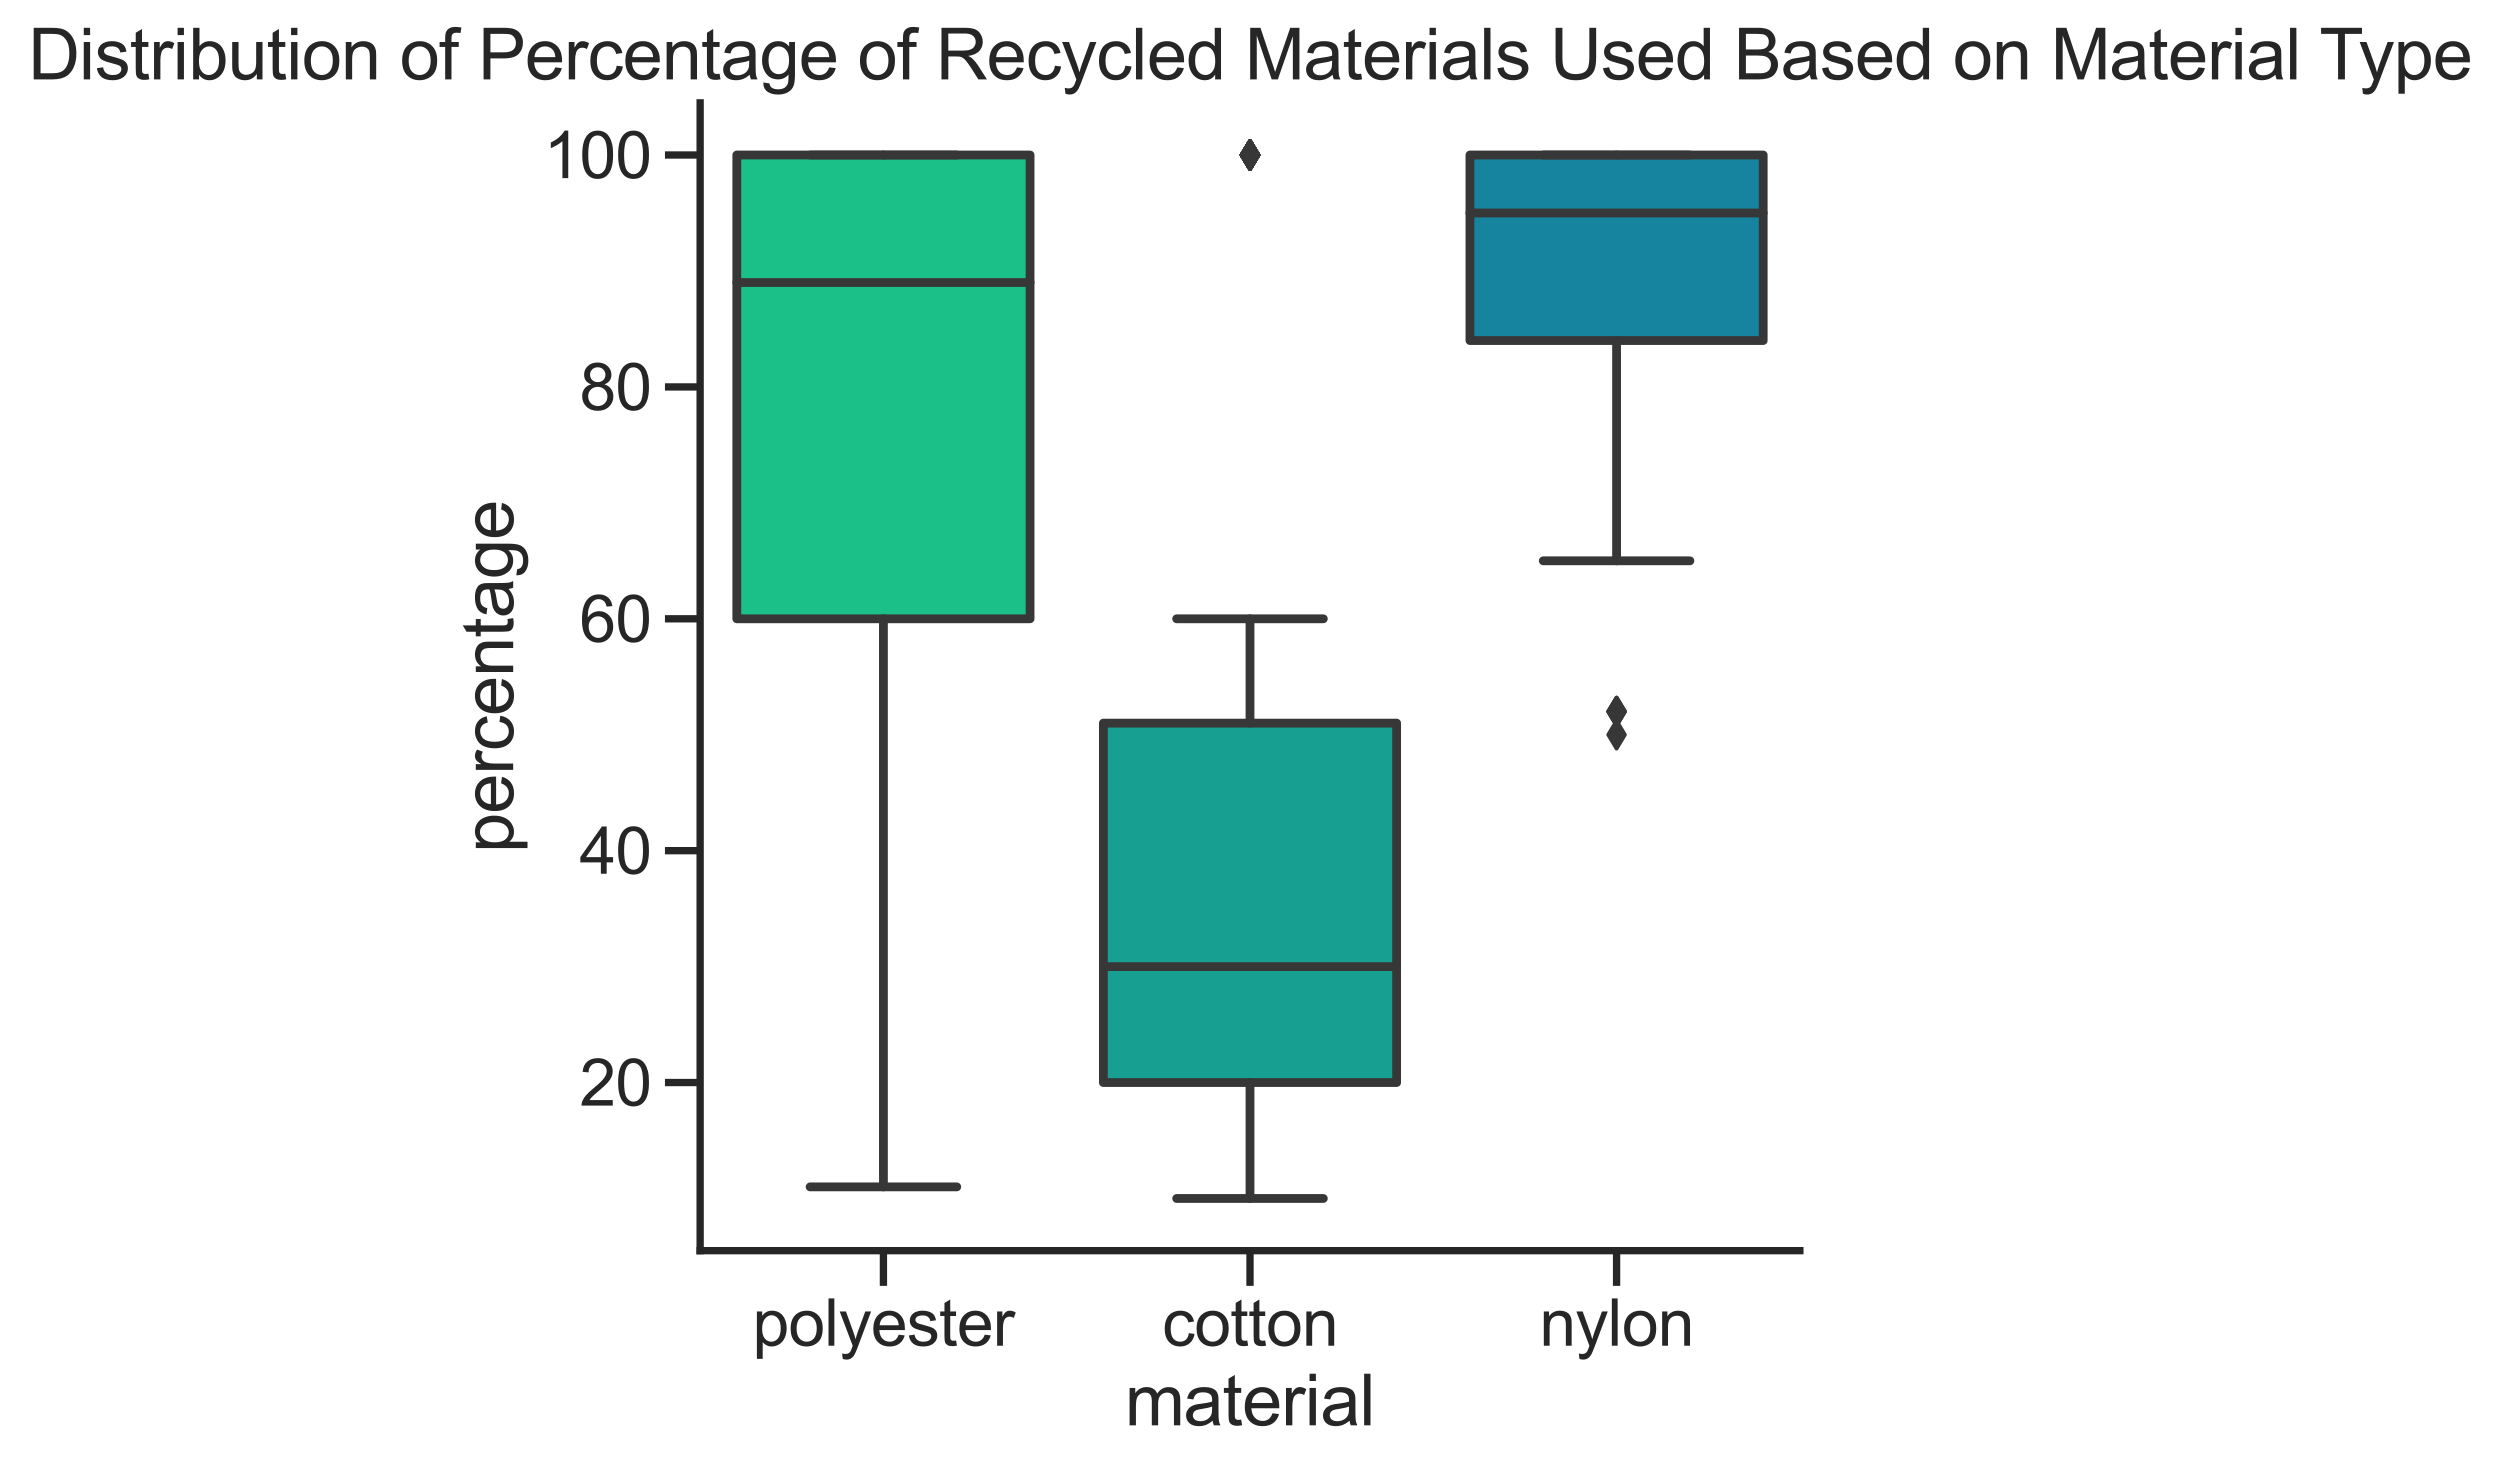<?xml version="1.0" encoding="utf-8" standalone="no"?>
<!DOCTYPE svg PUBLIC "-//W3C//DTD SVG 1.1//EN"
  "http://www.w3.org/Graphics/SVG/1.1/DTD/svg11.dtd">
<svg height="375.29pt" version="1.1" viewBox="0 0 639.357 375.29" width="639.357pt" xmlns="http://www.w3.org/2000/svg" xmlns:xlink="http://www.w3.org/1999/xlink">
 <defs>
  <style type="text/css">*{stroke-linecap:butt;stroke-linejoin:round;}</style>
 </defs>
 <g id="figure_1">
  <g id="patch_1">
   <path d="M 0 375.29 
L 639.357 375.29 
L 639.357 0 
L 0 0 
z
" style="fill:#ffffff;"/>
  </g>
  <g id="axes_1">
   <g id="patch_2">
    <path d="M 179.056 319.845 
L 460.301 319.845 
L 460.301 26.303 
L 179.056 26.303 
z
" style="fill:#ffffff;"/>
   </g>
   <g id="matplotlib.axis_1">
    <g id="xtick_1">
     <g id="line2d_1">
      <defs>
       <path d="M 0 0 
L 0 9 
" id="mc8c98bb8de" style="stroke:#262626;stroke-width:1.875;"/>
      </defs>
      <g>
       <use style="fill:#262626;stroke:#262626;stroke-width:1.875;" x="225.93" xlink:href="#mc8c98bb8de" y="319.845"/>
      </g>
     </g>
     <g id="text_1">
      <!-- polyester -->
      <g style="fill:#262626;" transform="translate(192.457 344.156)scale(0.165 -0.165)">
       <defs>
        <path d="M 422 -1272 
L 422 3319 
L 934 3319 
L 934 2888 
Q 1116 3141 1344 3267 
Q 1572 3394 1897 3394 
Q 2322 3394 2647 3175 
Q 2972 2956 3137 2557 
Q 3303 2159 3303 1684 
Q 3303 1175 3120 767 
Q 2938 359 2589 142 
Q 2241 -75 1856 -75 
Q 1575 -75 1351 44 
Q 1128 163 984 344 
L 984 -1272 
L 422 -1272 
z
M 931 1641 
Q 931 1000 1190 694 
Q 1450 388 1819 388 
Q 2194 388 2461 705 
Q 2728 1022 2728 1688 
Q 2728 2322 2467 2637 
Q 2206 2953 1844 2953 
Q 1484 2953 1207 2617 
Q 931 2281 931 1641 
z
" id="ArialMT-70" transform="scale(0.016)"/>
        <path d="M 213 1659 
Q 213 2581 725 3025 
Q 1153 3394 1769 3394 
Q 2453 3394 2887 2945 
Q 3322 2497 3322 1706 
Q 3322 1066 3130 698 
Q 2938 331 2570 128 
Q 2203 -75 1769 -75 
Q 1072 -75 642 372 
Q 213 819 213 1659 
z
M 791 1659 
Q 791 1022 1069 705 
Q 1347 388 1769 388 
Q 2188 388 2466 706 
Q 2744 1025 2744 1678 
Q 2744 2294 2464 2611 
Q 2184 2928 1769 2928 
Q 1347 2928 1069 2612 
Q 791 2297 791 1659 
z
" id="ArialMT-6f" transform="scale(0.016)"/>
        <path d="M 409 0 
L 409 4581 
L 972 4581 
L 972 0 
L 409 0 
z
" id="ArialMT-6c" transform="scale(0.016)"/>
        <path d="M 397 -1278 
L 334 -750 
Q 519 -800 656 -800 
Q 844 -800 956 -737 
Q 1069 -675 1141 -563 
Q 1194 -478 1313 -144 
Q 1328 -97 1363 -6 
L 103 3319 
L 709 3319 
L 1400 1397 
Q 1534 1031 1641 628 
Q 1738 1016 1872 1384 
L 2581 3319 
L 3144 3319 
L 1881 -56 
Q 1678 -603 1566 -809 
Q 1416 -1088 1222 -1217 
Q 1028 -1347 759 -1347 
Q 597 -1347 397 -1278 
z
" id="ArialMT-79" transform="scale(0.016)"/>
        <path d="M 2694 1069 
L 3275 997 
Q 3138 488 2766 206 
Q 2394 -75 1816 -75 
Q 1088 -75 661 373 
Q 234 822 234 1631 
Q 234 2469 665 2931 
Q 1097 3394 1784 3394 
Q 2450 3394 2872 2941 
Q 3294 2488 3294 1666 
Q 3294 1616 3291 1516 
L 816 1516 
Q 847 969 1125 678 
Q 1403 388 1819 388 
Q 2128 388 2347 550 
Q 2566 713 2694 1069 
z
M 847 1978 
L 2700 1978 
Q 2663 2397 2488 2606 
Q 2219 2931 1791 2931 
Q 1403 2931 1139 2672 
Q 875 2413 847 1978 
z
" id="ArialMT-65" transform="scale(0.016)"/>
        <path d="M 197 991 
L 753 1078 
Q 800 744 1014 566 
Q 1228 388 1613 388 
Q 2000 388 2187 545 
Q 2375 703 2375 916 
Q 2375 1106 2209 1216 
Q 2094 1291 1634 1406 
Q 1016 1563 777 1677 
Q 538 1791 414 1992 
Q 291 2194 291 2438 
Q 291 2659 392 2848 
Q 494 3038 669 3163 
Q 800 3259 1026 3326 
Q 1253 3394 1513 3394 
Q 1903 3394 2198 3281 
Q 2494 3169 2634 2976 
Q 2775 2784 2828 2463 
L 2278 2388 
Q 2241 2644 2061 2787 
Q 1881 2931 1553 2931 
Q 1166 2931 1000 2803 
Q 834 2675 834 2503 
Q 834 2394 903 2306 
Q 972 2216 1119 2156 
Q 1203 2125 1616 2013 
Q 2213 1853 2448 1751 
Q 2684 1650 2818 1456 
Q 2953 1263 2953 975 
Q 2953 694 2789 445 
Q 2625 197 2315 61 
Q 2006 -75 1616 -75 
Q 969 -75 630 194 
Q 291 463 197 991 
z
" id="ArialMT-73" transform="scale(0.016)"/>
        <path d="M 1650 503 
L 1731 6 
Q 1494 -44 1306 -44 
Q 1000 -44 831 53 
Q 663 150 594 308 
Q 525 466 525 972 
L 525 2881 
L 113 2881 
L 113 3319 
L 525 3319 
L 525 4141 
L 1084 4478 
L 1084 3319 
L 1650 3319 
L 1650 2881 
L 1084 2881 
L 1084 941 
Q 1084 700 1114 631 
Q 1144 563 1211 522 
Q 1278 481 1403 481 
Q 1497 481 1650 503 
z
" id="ArialMT-74" transform="scale(0.016)"/>
        <path d="M 416 0 
L 416 3319 
L 922 3319 
L 922 2816 
Q 1116 3169 1280 3281 
Q 1444 3394 1641 3394 
Q 1925 3394 2219 3213 
L 2025 2691 
Q 1819 2813 1613 2813 
Q 1428 2813 1281 2702 
Q 1134 2591 1072 2394 
Q 978 2094 978 1738 
L 978 0 
L 416 0 
z
" id="ArialMT-72" transform="scale(0.016)"/>
       </defs>
       <use xlink:href="#ArialMT-70"/>
       <use x="55.615" xlink:href="#ArialMT-6f"/>
       <use x="111.23" xlink:href="#ArialMT-6c"/>
       <use x="133.447" xlink:href="#ArialMT-79"/>
       <use x="183.447" xlink:href="#ArialMT-65"/>
       <use x="239.062" xlink:href="#ArialMT-73"/>
       <use x="289.062" xlink:href="#ArialMT-74"/>
       <use x="316.846" xlink:href="#ArialMT-65"/>
       <use x="372.461" xlink:href="#ArialMT-72"/>
      </g>
     </g>
    </g>
    <g id="xtick_2">
     <g id="line2d_2">
      <g>
       <use style="fill:#262626;stroke:#262626;stroke-width:1.875;" x="319.679" xlink:href="#mc8c98bb8de" y="319.845"/>
      </g>
     </g>
     <g id="text_2">
      <!-- cotton -->
      <g style="fill:#262626;" transform="translate(297.206 344.156)scale(0.165 -0.165)">
       <defs>
        <path d="M 2588 1216 
L 3141 1144 
Q 3050 572 2676 248 
Q 2303 -75 1759 -75 
Q 1078 -75 664 370 
Q 250 816 250 1647 
Q 250 2184 428 2587 
Q 606 2991 970 3192 
Q 1334 3394 1763 3394 
Q 2303 3394 2647 3120 
Q 2991 2847 3088 2344 
L 2541 2259 
Q 2463 2594 2264 2762 
Q 2066 2931 1784 2931 
Q 1359 2931 1093 2626 
Q 828 2322 828 1663 
Q 828 994 1084 691 
Q 1341 388 1753 388 
Q 2084 388 2306 591 
Q 2528 794 2588 1216 
z
" id="ArialMT-63" transform="scale(0.016)"/>
        <path d="M 422 0 
L 422 3319 
L 928 3319 
L 928 2847 
Q 1294 3394 1984 3394 
Q 2284 3394 2536 3286 
Q 2788 3178 2913 3003 
Q 3038 2828 3088 2588 
Q 3119 2431 3119 2041 
L 3119 0 
L 2556 0 
L 2556 2019 
Q 2556 2363 2490 2533 
Q 2425 2703 2258 2804 
Q 2091 2906 1866 2906 
Q 1506 2906 1245 2678 
Q 984 2450 984 1813 
L 984 0 
L 422 0 
z
" id="ArialMT-6e" transform="scale(0.016)"/>
       </defs>
       <use xlink:href="#ArialMT-63"/>
       <use x="50" xlink:href="#ArialMT-6f"/>
       <use x="105.615" xlink:href="#ArialMT-74"/>
       <use x="133.398" xlink:href="#ArialMT-74"/>
       <use x="161.182" xlink:href="#ArialMT-6f"/>
       <use x="216.797" xlink:href="#ArialMT-6e"/>
      </g>
     </g>
    </g>
    <g id="xtick_3">
     <g id="line2d_3">
      <g>
       <use style="fill:#262626;stroke:#262626;stroke-width:1.875;" x="413.427" xlink:href="#mc8c98bb8de" y="319.845"/>
      </g>
     </g>
     <g id="text_3">
      <!-- nylon -->
      <g style="fill:#262626;" transform="translate(393.706 344.156)scale(0.165 -0.165)">
       <use xlink:href="#ArialMT-6e"/>
       <use x="55.615" xlink:href="#ArialMT-79"/>
       <use x="105.615" xlink:href="#ArialMT-6c"/>
       <use x="127.832" xlink:href="#ArialMT-6f"/>
       <use x="183.447" xlink:href="#ArialMT-6e"/>
      </g>
     </g>
    </g>
    <g id="text_4">
     <!-- material -->
     <g style="fill:#262626;" transform="translate(287.671 364.512)scale(0.18 -0.18)">
      <defs>
       <path d="M 422 0 
L 422 3319 
L 925 3319 
L 925 2853 
Q 1081 3097 1340 3245 
Q 1600 3394 1931 3394 
Q 2300 3394 2536 3241 
Q 2772 3088 2869 2813 
Q 3263 3394 3894 3394 
Q 4388 3394 4653 3120 
Q 4919 2847 4919 2278 
L 4919 0 
L 4359 0 
L 4359 2091 
Q 4359 2428 4304 2576 
Q 4250 2725 4106 2815 
Q 3963 2906 3769 2906 
Q 3419 2906 3187 2673 
Q 2956 2441 2956 1928 
L 2956 0 
L 2394 0 
L 2394 2156 
Q 2394 2531 2256 2718 
Q 2119 2906 1806 2906 
Q 1569 2906 1367 2781 
Q 1166 2656 1075 2415 
Q 984 2175 984 1722 
L 984 0 
L 422 0 
z
" id="ArialMT-6d" transform="scale(0.016)"/>
       <path d="M 2588 409 
Q 2275 144 1986 34 
Q 1697 -75 1366 -75 
Q 819 -75 525 192 
Q 231 459 231 875 
Q 231 1119 342 1320 
Q 453 1522 633 1644 
Q 813 1766 1038 1828 
Q 1203 1872 1538 1913 
Q 2219 1994 2541 2106 
Q 2544 2222 2544 2253 
Q 2544 2597 2384 2738 
Q 2169 2928 1744 2928 
Q 1347 2928 1158 2789 
Q 969 2650 878 2297 
L 328 2372 
Q 403 2725 575 2942 
Q 747 3159 1072 3276 
Q 1397 3394 1825 3394 
Q 2250 3394 2515 3294 
Q 2781 3194 2906 3042 
Q 3031 2891 3081 2659 
Q 3109 2516 3109 2141 
L 3109 1391 
Q 3109 606 3145 398 
Q 3181 191 3288 0 
L 2700 0 
Q 2613 175 2588 409 
z
M 2541 1666 
Q 2234 1541 1622 1453 
Q 1275 1403 1131 1340 
Q 988 1278 909 1158 
Q 831 1038 831 891 
Q 831 666 1001 516 
Q 1172 366 1500 366 
Q 1825 366 2078 508 
Q 2331 650 2450 897 
Q 2541 1088 2541 1459 
L 2541 1666 
z
" id="ArialMT-61" transform="scale(0.016)"/>
       <path d="M 425 3934 
L 425 4581 
L 988 4581 
L 988 3934 
L 425 3934 
z
M 425 0 
L 425 3319 
L 988 3319 
L 988 0 
L 425 0 
z
" id="ArialMT-69" transform="scale(0.016)"/>
      </defs>
      <use xlink:href="#ArialMT-6d"/>
      <use x="83.301" xlink:href="#ArialMT-61"/>
      <use x="138.916" xlink:href="#ArialMT-74"/>
      <use x="166.699" xlink:href="#ArialMT-65"/>
      <use x="222.314" xlink:href="#ArialMT-72"/>
      <use x="255.615" xlink:href="#ArialMT-69"/>
      <use x="277.832" xlink:href="#ArialMT-61"/>
      <use x="333.447" xlink:href="#ArialMT-6c"/>
     </g>
    </g>
   </g>
   <g id="matplotlib.axis_2">
    <g id="ytick_1">
     <g id="line2d_4">
      <defs>
       <path d="M 0 0 
L -9 0 
" id="m0628bc3785" style="stroke:#262626;stroke-width:1.875;"/>
      </defs>
      <g>
       <use style="fill:#262626;stroke:#262626;stroke-width:1.875;" x="179.056" xlink:href="#m0628bc3785" y="276.852"/>
      </g>
     </g>
     <g id="text_5">
      <!-- 20 -->
      <g style="fill:#262626;" transform="translate(148.205 282.757)scale(0.165 -0.165)">
       <defs>
        <path d="M 3222 541 
L 3222 0 
L 194 0 
Q 188 203 259 391 
Q 375 700 629 1000 
Q 884 1300 1366 1694 
Q 2113 2306 2375 2664 
Q 2638 3022 2638 3341 
Q 2638 3675 2398 3904 
Q 2159 4134 1775 4134 
Q 1369 4134 1125 3890 
Q 881 3647 878 3216 
L 300 3275 
Q 359 3922 746 4261 
Q 1134 4600 1788 4600 
Q 2447 4600 2831 4234 
Q 3216 3869 3216 3328 
Q 3216 3053 3103 2787 
Q 2991 2522 2730 2228 
Q 2469 1934 1863 1422 
Q 1356 997 1212 845 
Q 1069 694 975 541 
L 3222 541 
z
" id="ArialMT-32" transform="scale(0.016)"/>
        <path d="M 266 2259 
Q 266 3072 433 3567 
Q 600 4063 929 4331 
Q 1259 4600 1759 4600 
Q 2128 4600 2406 4451 
Q 2684 4303 2865 4023 
Q 3047 3744 3150 3342 
Q 3253 2941 3253 2259 
Q 3253 1453 3087 958 
Q 2922 463 2592 192 
Q 2263 -78 1759 -78 
Q 1097 -78 719 397 
Q 266 969 266 2259 
z
M 844 2259 
Q 844 1131 1108 757 
Q 1372 384 1759 384 
Q 2147 384 2411 759 
Q 2675 1134 2675 2259 
Q 2675 3391 2411 3762 
Q 2147 4134 1753 4134 
Q 1366 4134 1134 3806 
Q 844 3388 844 2259 
z
" id="ArialMT-30" transform="scale(0.016)"/>
       </defs>
       <use xlink:href="#ArialMT-32"/>
       <use x="55.615" xlink:href="#ArialMT-30"/>
      </g>
     </g>
    </g>
    <g id="ytick_2">
     <g id="line2d_5">
      <g>
       <use style="fill:#262626;stroke:#262626;stroke-width:1.875;" x="179.056" xlink:href="#m0628bc3785" y="217.55"/>
      </g>
     </g>
     <g id="text_6">
      <!-- 40 -->
      <g style="fill:#262626;" transform="translate(148.205 223.456)scale(0.165 -0.165)">
       <defs>
        <path d="M 2069 0 
L 2069 1097 
L 81 1097 
L 81 1613 
L 2172 4581 
L 2631 4581 
L 2631 1613 
L 3250 1613 
L 3250 1097 
L 2631 1097 
L 2631 0 
L 2069 0 
z
M 2069 1613 
L 2069 3678 
L 634 1613 
L 2069 1613 
z
" id="ArialMT-34" transform="scale(0.016)"/>
       </defs>
       <use xlink:href="#ArialMT-34"/>
       <use x="55.615" xlink:href="#ArialMT-30"/>
      </g>
     </g>
    </g>
    <g id="ytick_3">
     <g id="line2d_6">
      <g>
       <use style="fill:#262626;stroke:#262626;stroke-width:1.875;" x="179.056" xlink:href="#m0628bc3785" y="158.249"/>
      </g>
     </g>
     <g id="text_7">
      <!-- 60 -->
      <g style="fill:#262626;" transform="translate(148.205 164.154)scale(0.165 -0.165)">
       <defs>
        <path d="M 3184 3459 
L 2625 3416 
Q 2550 3747 2413 3897 
Q 2184 4138 1850 4138 
Q 1581 4138 1378 3988 
Q 1113 3794 959 3422 
Q 806 3050 800 2363 
Q 1003 2672 1297 2822 
Q 1591 2972 1913 2972 
Q 2475 2972 2870 2558 
Q 3266 2144 3266 1488 
Q 3266 1056 3080 686 
Q 2894 316 2569 119 
Q 2244 -78 1831 -78 
Q 1128 -78 684 439 
Q 241 956 241 2144 
Q 241 3472 731 4075 
Q 1159 4600 1884 4600 
Q 2425 4600 2770 4297 
Q 3116 3994 3184 3459 
z
M 888 1484 
Q 888 1194 1011 928 
Q 1134 663 1356 523 
Q 1578 384 1822 384 
Q 2178 384 2434 671 
Q 2691 959 2691 1453 
Q 2691 1928 2437 2201 
Q 2184 2475 1800 2475 
Q 1419 2475 1153 2201 
Q 888 1928 888 1484 
z
" id="ArialMT-36" transform="scale(0.016)"/>
       </defs>
       <use xlink:href="#ArialMT-36"/>
       <use x="55.615" xlink:href="#ArialMT-30"/>
      </g>
     </g>
    </g>
    <g id="ytick_4">
     <g id="line2d_7">
      <g>
       <use style="fill:#262626;stroke:#262626;stroke-width:1.875;" x="179.056" xlink:href="#m0628bc3785" y="98.948"/>
      </g>
     </g>
     <g id="text_8">
      <!-- 80 -->
      <g style="fill:#262626;" transform="translate(148.205 104.853)scale(0.165 -0.165)">
       <defs>
        <path d="M 1131 2484 
Q 781 2613 612 2850 
Q 444 3088 444 3419 
Q 444 3919 803 4259 
Q 1163 4600 1759 4600 
Q 2359 4600 2725 4251 
Q 3091 3903 3091 3403 
Q 3091 3084 2923 2848 
Q 2756 2613 2416 2484 
Q 2838 2347 3058 2040 
Q 3278 1734 3278 1309 
Q 3278 722 2862 322 
Q 2447 -78 1769 -78 
Q 1091 -78 675 323 
Q 259 725 259 1325 
Q 259 1772 486 2073 
Q 713 2375 1131 2484 
z
M 1019 3438 
Q 1019 3113 1228 2906 
Q 1438 2700 1772 2700 
Q 2097 2700 2305 2904 
Q 2513 3109 2513 3406 
Q 2513 3716 2298 3927 
Q 2084 4138 1766 4138 
Q 1444 4138 1231 3931 
Q 1019 3725 1019 3438 
z
M 838 1322 
Q 838 1081 952 856 
Q 1066 631 1291 507 
Q 1516 384 1775 384 
Q 2178 384 2440 643 
Q 2703 903 2703 1303 
Q 2703 1709 2433 1975 
Q 2163 2241 1756 2241 
Q 1359 2241 1098 1978 
Q 838 1716 838 1322 
z
" id="ArialMT-38" transform="scale(0.016)"/>
       </defs>
       <use xlink:href="#ArialMT-38"/>
       <use x="55.615" xlink:href="#ArialMT-30"/>
      </g>
     </g>
    </g>
    <g id="ytick_5">
     <g id="line2d_8">
      <g>
       <use style="fill:#262626;stroke:#262626;stroke-width:1.875;" x="179.056" xlink:href="#m0628bc3785" y="39.646"/>
      </g>
     </g>
     <g id="text_9">
      <!-- 100 -->
      <g style="fill:#262626;" transform="translate(139.029 45.551)scale(0.165 -0.165)">
       <defs>
        <path d="M 2384 0 
L 1822 0 
L 1822 3584 
Q 1619 3391 1289 3197 
Q 959 3003 697 2906 
L 697 3450 
Q 1169 3672 1522 3987 
Q 1875 4303 2022 4600 
L 2384 4600 
L 2384 0 
z
" id="ArialMT-31" transform="scale(0.016)"/>
       </defs>
       <use xlink:href="#ArialMT-31"/>
       <use x="55.615" xlink:href="#ArialMT-30"/>
       <use x="111.23" xlink:href="#ArialMT-30"/>
      </g>
     </g>
    </g>
    <g id="text_10">
     <!-- percentage -->
     <g style="fill:#262626;" transform="translate(131.241 218.105)rotate(-90)scale(0.18 -0.18)">
      <defs>
       <path d="M 319 -275 
L 866 -356 
Q 900 -609 1056 -725 
Q 1266 -881 1628 -881 
Q 2019 -881 2231 -725 
Q 2444 -569 2519 -288 
Q 2563 -116 2559 434 
Q 2191 0 1641 0 
Q 956 0 581 494 
Q 206 988 206 1678 
Q 206 2153 378 2554 
Q 550 2956 876 3175 
Q 1203 3394 1644 3394 
Q 2231 3394 2613 2919 
L 2613 3319 
L 3131 3319 
L 3131 450 
Q 3131 -325 2973 -648 
Q 2816 -972 2473 -1159 
Q 2131 -1347 1631 -1347 
Q 1038 -1347 672 -1080 
Q 306 -813 319 -275 
z
M 784 1719 
Q 784 1066 1043 766 
Q 1303 466 1694 466 
Q 2081 466 2343 764 
Q 2606 1063 2606 1700 
Q 2606 2309 2336 2618 
Q 2066 2928 1684 2928 
Q 1309 2928 1046 2623 
Q 784 2319 784 1719 
z
" id="ArialMT-67" transform="scale(0.016)"/>
      </defs>
      <use xlink:href="#ArialMT-70"/>
      <use x="55.615" xlink:href="#ArialMT-65"/>
      <use x="111.23" xlink:href="#ArialMT-72"/>
      <use x="144.531" xlink:href="#ArialMT-63"/>
      <use x="194.531" xlink:href="#ArialMT-65"/>
      <use x="250.146" xlink:href="#ArialMT-6e"/>
      <use x="305.762" xlink:href="#ArialMT-74"/>
      <use x="333.545" xlink:href="#ArialMT-61"/>
      <use x="389.16" xlink:href="#ArialMT-67"/>
      <use x="444.775" xlink:href="#ArialMT-65"/>
     </g>
    </g>
   </g>
   <g id="patch_3">
    <path clip-path="url(#p97caee0d0e)" d="M 188.431 158.249 
L 263.43 158.249 
L 263.43 39.646 
L 188.431 39.646 
L 188.431 158.249 
z
" style="fill:#1bc088;stroke:#373737;stroke-linejoin:miter;stroke-width:2.25;"/>
   </g>
   <g id="patch_4">
    <path clip-path="url(#p97caee0d0e)" d="M 282.179 276.852 
L 357.178 276.852 
L 357.178 184.935 
L 282.179 184.935 
L 282.179 276.852 
z
" style="fill:#179f92;stroke:#373737;stroke-linejoin:miter;stroke-width:2.25;"/>
   </g>
   <g id="patch_5">
    <path clip-path="url(#p97caee0d0e)" d="M 375.928 87.087 
L 450.926 87.087 
L 450.926 39.646 
L 375.928 39.646 
L 375.928 87.087 
z
" style="fill:#17849f;stroke:#373737;stroke-linejoin:miter;stroke-width:2.25;"/>
   </g>
   <g id="line2d_9">
    <path clip-path="url(#p97caee0d0e)" d="M 225.93 158.249 
L 225.93 303.537 
" style="fill:none;stroke:#373737;stroke-linecap:round;stroke-width:2.25;"/>
   </g>
   <g id="line2d_10">
    <path clip-path="url(#p97caee0d0e)" d="M 225.93 39.646 
L 225.93 39.646 
" style="fill:none;stroke:#373737;stroke-linecap:round;stroke-width:2.25;"/>
   </g>
   <g id="line2d_11">
    <path clip-path="url(#p97caee0d0e)" d="M 207.181 303.537 
L 244.68 303.537 
" style="fill:none;stroke:#373737;stroke-linecap:round;stroke-width:2.25;"/>
   </g>
   <g id="line2d_12">
    <path clip-path="url(#p97caee0d0e)" d="M 207.181 39.646 
L 244.68 39.646 
" style="fill:none;stroke:#373737;stroke-linecap:round;stroke-width:2.25;"/>
   </g>
   <g id="line2d_13"/>
   <g id="line2d_14">
    <path clip-path="url(#p97caee0d0e)" d="M 319.679 276.852 
L 319.679 306.502 
" style="fill:none;stroke:#373737;stroke-linecap:round;stroke-width:2.25;"/>
   </g>
   <g id="line2d_15">
    <path clip-path="url(#p97caee0d0e)" d="M 319.679 184.935 
L 319.679 158.249 
" style="fill:none;stroke:#373737;stroke-linecap:round;stroke-width:2.25;"/>
   </g>
   <g id="line2d_16">
    <path clip-path="url(#p97caee0d0e)" d="M 300.929 306.502 
L 338.428 306.502 
" style="fill:none;stroke:#373737;stroke-linecap:round;stroke-width:2.25;"/>
   </g>
   <g id="line2d_17">
    <path clip-path="url(#p97caee0d0e)" d="M 300.929 158.249 
L 338.428 158.249 
" style="fill:none;stroke:#373737;stroke-linecap:round;stroke-width:2.25;"/>
   </g>
   <g id="line2d_18">
    <defs>
     <path d="M -0 3.536 
L 2.121 0 
L -0 -3.536 
L -2.121 -0 
z
" id="m60da1ba3b3" style="stroke:#373737;stroke-linejoin:miter;"/>
    </defs>
    <g clip-path="url(#p97caee0d0e)">
     <use style="fill:#373737;stroke:#373737;stroke-linejoin:miter;" x="319.679" xlink:href="#m60da1ba3b3" y="39.646"/>
     <use style="fill:#373737;stroke:#373737;stroke-linejoin:miter;" x="319.679" xlink:href="#m60da1ba3b3" y="39.646"/>
     <use style="fill:#373737;stroke:#373737;stroke-linejoin:miter;" x="319.679" xlink:href="#m60da1ba3b3" y="39.646"/>
     <use style="fill:#373737;stroke:#373737;stroke-linejoin:miter;" x="319.679" xlink:href="#m60da1ba3b3" y="39.646"/>
     <use style="fill:#373737;stroke:#373737;stroke-linejoin:miter;" x="319.679" xlink:href="#m60da1ba3b3" y="39.646"/>
     <use style="fill:#373737;stroke:#373737;stroke-linejoin:miter;" x="319.679" xlink:href="#m60da1ba3b3" y="39.646"/>
     <use style="fill:#373737;stroke:#373737;stroke-linejoin:miter;" x="319.679" xlink:href="#m60da1ba3b3" y="39.646"/>
     <use style="fill:#373737;stroke:#373737;stroke-linejoin:miter;" x="319.679" xlink:href="#m60da1ba3b3" y="39.646"/>
     <use style="fill:#373737;stroke:#373737;stroke-linejoin:miter;" x="319.679" xlink:href="#m60da1ba3b3" y="39.646"/>
     <use style="fill:#373737;stroke:#373737;stroke-linejoin:miter;" x="319.679" xlink:href="#m60da1ba3b3" y="39.646"/>
     <use style="fill:#373737;stroke:#373737;stroke-linejoin:miter;" x="319.679" xlink:href="#m60da1ba3b3" y="39.646"/>
     <use style="fill:#373737;stroke:#373737;stroke-linejoin:miter;" x="319.679" xlink:href="#m60da1ba3b3" y="39.646"/>
     <use style="fill:#373737;stroke:#373737;stroke-linejoin:miter;" x="319.679" xlink:href="#m60da1ba3b3" y="39.646"/>
     <use style="fill:#373737;stroke:#373737;stroke-linejoin:miter;" x="319.679" xlink:href="#m60da1ba3b3" y="39.646"/>
     <use style="fill:#373737;stroke:#373737;stroke-linejoin:miter;" x="319.679" xlink:href="#m60da1ba3b3" y="39.646"/>
     <use style="fill:#373737;stroke:#373737;stroke-linejoin:miter;" x="319.679" xlink:href="#m60da1ba3b3" y="39.646"/>
     <use style="fill:#373737;stroke:#373737;stroke-linejoin:miter;" x="319.679" xlink:href="#m60da1ba3b3" y="39.646"/>
     <use style="fill:#373737;stroke:#373737;stroke-linejoin:miter;" x="319.679" xlink:href="#m60da1ba3b3" y="39.646"/>
    </g>
   </g>
   <g id="line2d_19">
    <path clip-path="url(#p97caee0d0e)" d="M 413.427 87.087 
L 413.427 143.424 
" style="fill:none;stroke:#373737;stroke-linecap:round;stroke-width:2.25;"/>
   </g>
   <g id="line2d_20">
    <path clip-path="url(#p97caee0d0e)" d="M 413.427 39.646 
L 413.427 39.646 
" style="fill:none;stroke:#373737;stroke-linecap:round;stroke-width:2.25;"/>
   </g>
   <g id="line2d_21">
    <path clip-path="url(#p97caee0d0e)" d="M 394.677 143.424 
L 432.177 143.424 
" style="fill:none;stroke:#373737;stroke-linecap:round;stroke-width:2.25;"/>
   </g>
   <g id="line2d_22">
    <path clip-path="url(#p97caee0d0e)" d="M 394.677 39.646 
L 432.177 39.646 
" style="fill:none;stroke:#373737;stroke-linecap:round;stroke-width:2.25;"/>
   </g>
   <g id="line2d_23">
    <g clip-path="url(#p97caee0d0e)">
     <use style="fill:#373737;stroke:#373737;stroke-linejoin:miter;" x="413.427" xlink:href="#m60da1ba3b3" y="187.9"/>
     <use style="fill:#373737;stroke:#373737;stroke-linejoin:miter;" x="413.427" xlink:href="#m60da1ba3b3" y="181.97"/>
     <use style="fill:#373737;stroke:#373737;stroke-linejoin:miter;" x="413.427" xlink:href="#m60da1ba3b3" y="181.97"/>
     <use style="fill:#373737;stroke:#373737;stroke-linejoin:miter;" x="413.427" xlink:href="#m60da1ba3b3" y="181.97"/>
    </g>
   </g>
   <g id="line2d_24">
    <path clip-path="url(#p97caee0d0e)" d="M 188.431 72.262 
L 263.43 72.262 
" style="fill:none;stroke:#373737;stroke-linecap:round;stroke-width:2.25;"/>
   </g>
   <g id="line2d_25">
    <path clip-path="url(#p97caee0d0e)" d="M 282.179 247.201 
L 357.178 247.201 
" style="fill:none;stroke:#373737;stroke-linecap:round;stroke-width:2.25;"/>
   </g>
   <g id="line2d_26">
    <path clip-path="url(#p97caee0d0e)" d="M 375.928 54.472 
L 450.926 54.472 
" style="fill:none;stroke:#373737;stroke-linecap:round;stroke-width:2.25;"/>
   </g>
   <g id="patch_6">
    <path d="M 179.056 319.845 
L 179.056 26.303 
" style="fill:none;stroke:#262626;stroke-linecap:square;stroke-linejoin:miter;stroke-width:1.875;"/>
   </g>
   <g id="patch_7">
    <path d="M 179.056 319.845 
L 460.301 319.845 
" style="fill:none;stroke:#262626;stroke-linecap:square;stroke-linejoin:miter;stroke-width:1.875;"/>
   </g>
   <g id="text_11">
    <!-- Distribution of Percentage of Recycled Materials Used Based on Material Type -->
    <g style="fill:#262626;" transform="translate(7.2 20.303)scale(0.18 -0.18)">
     <defs>
      <path d="M 494 0 
L 494 4581 
L 2072 4581 
Q 2606 4581 2888 4516 
Q 3281 4425 3559 4188 
Q 3922 3881 4101 3404 
Q 4281 2928 4281 2316 
Q 4281 1794 4159 1391 
Q 4038 988 3847 723 
Q 3656 459 3429 307 
Q 3203 156 2883 78 
Q 2563 0 2147 0 
L 494 0 
z
M 1100 541 
L 2078 541 
Q 2531 541 2789 625 
Q 3047 709 3200 863 
Q 3416 1078 3536 1442 
Q 3656 1806 3656 2325 
Q 3656 3044 3420 3430 
Q 3184 3816 2847 3947 
Q 2603 4041 2063 4041 
L 1100 4041 
L 1100 541 
z
" id="ArialMT-44" transform="scale(0.016)"/>
      <path d="M 941 0 
L 419 0 
L 419 4581 
L 981 4581 
L 981 2947 
Q 1338 3394 1891 3394 
Q 2197 3394 2470 3270 
Q 2744 3147 2920 2923 
Q 3097 2700 3197 2384 
Q 3297 2069 3297 1709 
Q 3297 856 2875 390 
Q 2453 -75 1863 -75 
Q 1275 -75 941 416 
L 941 0 
z
M 934 1684 
Q 934 1088 1097 822 
Q 1363 388 1816 388 
Q 2184 388 2453 708 
Q 2722 1028 2722 1663 
Q 2722 2313 2464 2622 
Q 2206 2931 1841 2931 
Q 1472 2931 1203 2611 
Q 934 2291 934 1684 
z
" id="ArialMT-62" transform="scale(0.016)"/>
      <path d="M 2597 0 
L 2597 488 
Q 2209 -75 1544 -75 
Q 1250 -75 995 37 
Q 741 150 617 320 
Q 494 491 444 738 
Q 409 903 409 1263 
L 409 3319 
L 972 3319 
L 972 1478 
Q 972 1038 1006 884 
Q 1059 663 1231 536 
Q 1403 409 1656 409 
Q 1909 409 2131 539 
Q 2353 669 2445 892 
Q 2538 1116 2538 1541 
L 2538 3319 
L 3100 3319 
L 3100 0 
L 2597 0 
z
" id="ArialMT-75" transform="scale(0.016)"/>
      <path id="ArialMT-20" transform="scale(0.016)"/>
      <path d="M 556 0 
L 556 2881 
L 59 2881 
L 59 3319 
L 556 3319 
L 556 3672 
Q 556 4006 616 4169 
Q 697 4388 901 4523 
Q 1106 4659 1475 4659 
Q 1713 4659 2000 4603 
L 1916 4113 
Q 1741 4144 1584 4144 
Q 1328 4144 1222 4034 
Q 1116 3925 1116 3625 
L 1116 3319 
L 1763 3319 
L 1763 2881 
L 1116 2881 
L 1116 0 
L 556 0 
z
" id="ArialMT-66" transform="scale(0.016)"/>
      <path d="M 494 0 
L 494 4581 
L 2222 4581 
Q 2678 4581 2919 4538 
Q 3256 4481 3484 4323 
Q 3713 4166 3852 3881 
Q 3991 3597 3991 3256 
Q 3991 2672 3619 2267 
Q 3247 1863 2275 1863 
L 1100 1863 
L 1100 0 
L 494 0 
z
M 1100 2403 
L 2284 2403 
Q 2872 2403 3119 2622 
Q 3366 2841 3366 3238 
Q 3366 3525 3220 3729 
Q 3075 3934 2838 4000 
Q 2684 4041 2272 4041 
L 1100 4041 
L 1100 2403 
z
" id="ArialMT-50" transform="scale(0.016)"/>
      <path d="M 503 0 
L 503 4581 
L 2534 4581 
Q 3147 4581 3465 4457 
Q 3784 4334 3975 4021 
Q 4166 3709 4166 3331 
Q 4166 2844 3850 2509 
Q 3534 2175 2875 2084 
Q 3116 1969 3241 1856 
Q 3506 1613 3744 1247 
L 4541 0 
L 3778 0 
L 3172 953 
Q 2906 1366 2734 1584 
Q 2563 1803 2427 1890 
Q 2291 1978 2150 2013 
Q 2047 2034 1813 2034 
L 1109 2034 
L 1109 0 
L 503 0 
z
M 1109 2559 
L 2413 2559 
Q 2828 2559 3062 2645 
Q 3297 2731 3419 2920 
Q 3541 3109 3541 3331 
Q 3541 3656 3305 3865 
Q 3069 4075 2559 4075 
L 1109 4075 
L 1109 2559 
z
" id="ArialMT-52" transform="scale(0.016)"/>
      <path d="M 2575 0 
L 2575 419 
Q 2259 -75 1647 -75 
Q 1250 -75 917 144 
Q 584 363 401 755 
Q 219 1147 219 1656 
Q 219 2153 384 2558 
Q 550 2963 881 3178 
Q 1213 3394 1622 3394 
Q 1922 3394 2156 3267 
Q 2391 3141 2538 2938 
L 2538 4581 
L 3097 4581 
L 3097 0 
L 2575 0 
z
M 797 1656 
Q 797 1019 1065 703 
Q 1334 388 1700 388 
Q 2069 388 2326 689 
Q 2584 991 2584 1609 
Q 2584 2291 2321 2609 
Q 2059 2928 1675 2928 
Q 1300 2928 1048 2622 
Q 797 2316 797 1656 
z
" id="ArialMT-64" transform="scale(0.016)"/>
      <path d="M 475 0 
L 475 4581 
L 1388 4581 
L 2472 1338 
Q 2622 884 2691 659 
Q 2769 909 2934 1394 
L 4031 4581 
L 4847 4581 
L 4847 0 
L 4263 0 
L 4263 3834 
L 2931 0 
L 2384 0 
L 1059 3900 
L 1059 0 
L 475 0 
z
" id="ArialMT-4d" transform="scale(0.016)"/>
      <path d="M 3500 4581 
L 4106 4581 
L 4106 1934 
Q 4106 1244 3950 837 
Q 3794 431 3386 176 
Q 2978 -78 2316 -78 
Q 1672 -78 1262 144 
Q 853 366 678 786 
Q 503 1206 503 1934 
L 503 4581 
L 1109 4581 
L 1109 1938 
Q 1109 1341 1220 1058 
Q 1331 775 1601 622 
Q 1872 469 2263 469 
Q 2931 469 3215 772 
Q 3500 1075 3500 1938 
L 3500 4581 
z
" id="ArialMT-55" transform="scale(0.016)"/>
      <path d="M 469 0 
L 469 4581 
L 2188 4581 
Q 2713 4581 3030 4442 
Q 3347 4303 3526 4014 
Q 3706 3725 3706 3409 
Q 3706 3116 3547 2856 
Q 3388 2597 3066 2438 
Q 3481 2316 3704 2022 
Q 3928 1728 3928 1328 
Q 3928 1006 3792 729 
Q 3656 453 3456 303 
Q 3256 153 2954 76 
Q 2653 0 2216 0 
L 469 0 
z
M 1075 2656 
L 2066 2656 
Q 2469 2656 2644 2709 
Q 2875 2778 2992 2937 
Q 3109 3097 3109 3338 
Q 3109 3566 3000 3739 
Q 2891 3913 2687 3977 
Q 2484 4041 1991 4041 
L 1075 4041 
L 1075 2656 
z
M 1075 541 
L 2216 541 
Q 2509 541 2628 563 
Q 2838 600 2978 687 
Q 3119 775 3209 942 
Q 3300 1109 3300 1328 
Q 3300 1584 3169 1773 
Q 3038 1963 2805 2039 
Q 2572 2116 2134 2116 
L 1075 2116 
L 1075 541 
z
" id="ArialMT-42" transform="scale(0.016)"/>
      <path d="M 1659 0 
L 1659 4041 
L 150 4041 
L 150 4581 
L 3781 4581 
L 3781 4041 
L 2266 4041 
L 2266 0 
L 1659 0 
z
" id="ArialMT-54" transform="scale(0.016)"/>
     </defs>
     <use xlink:href="#ArialMT-44"/>
     <use x="72.217" xlink:href="#ArialMT-69"/>
     <use x="94.434" xlink:href="#ArialMT-73"/>
     <use x="144.434" xlink:href="#ArialMT-74"/>
     <use x="172.217" xlink:href="#ArialMT-72"/>
     <use x="205.518" xlink:href="#ArialMT-69"/>
     <use x="227.734" xlink:href="#ArialMT-62"/>
     <use x="283.35" xlink:href="#ArialMT-75"/>
     <use x="338.965" xlink:href="#ArialMT-74"/>
     <use x="366.748" xlink:href="#ArialMT-69"/>
     <use x="388.965" xlink:href="#ArialMT-6f"/>
     <use x="444.58" xlink:href="#ArialMT-6e"/>
     <use x="500.195" xlink:href="#ArialMT-20"/>
     <use x="527.979" xlink:href="#ArialMT-6f"/>
     <use x="583.594" xlink:href="#ArialMT-66"/>
     <use x="611.377" xlink:href="#ArialMT-20"/>
     <use x="639.16" xlink:href="#ArialMT-50"/>
     <use x="705.859" xlink:href="#ArialMT-65"/>
     <use x="761.475" xlink:href="#ArialMT-72"/>
     <use x="794.775" xlink:href="#ArialMT-63"/>
     <use x="844.775" xlink:href="#ArialMT-65"/>
     <use x="900.391" xlink:href="#ArialMT-6e"/>
     <use x="956.006" xlink:href="#ArialMT-74"/>
     <use x="983.789" xlink:href="#ArialMT-61"/>
     <use x="1039.404" xlink:href="#ArialMT-67"/>
     <use x="1095.02" xlink:href="#ArialMT-65"/>
     <use x="1150.635" xlink:href="#ArialMT-20"/>
     <use x="1178.418" xlink:href="#ArialMT-6f"/>
     <use x="1234.033" xlink:href="#ArialMT-66"/>
     <use x="1261.816" xlink:href="#ArialMT-20"/>
     <use x="1289.6" xlink:href="#ArialMT-52"/>
     <use x="1361.816" xlink:href="#ArialMT-65"/>
     <use x="1417.432" xlink:href="#ArialMT-63"/>
     <use x="1467.432" xlink:href="#ArialMT-79"/>
     <use x="1517.432" xlink:href="#ArialMT-63"/>
     <use x="1567.432" xlink:href="#ArialMT-6c"/>
     <use x="1589.648" xlink:href="#ArialMT-65"/>
     <use x="1645.264" xlink:href="#ArialMT-64"/>
     <use x="1700.879" xlink:href="#ArialMT-20"/>
     <use x="1728.662" xlink:href="#ArialMT-4d"/>
     <use x="1811.963" xlink:href="#ArialMT-61"/>
     <use x="1867.578" xlink:href="#ArialMT-74"/>
     <use x="1895.361" xlink:href="#ArialMT-65"/>
     <use x="1950.977" xlink:href="#ArialMT-72"/>
     <use x="1984.277" xlink:href="#ArialMT-69"/>
     <use x="2006.494" xlink:href="#ArialMT-61"/>
     <use x="2062.109" xlink:href="#ArialMT-6c"/>
     <use x="2084.326" xlink:href="#ArialMT-73"/>
     <use x="2134.326" xlink:href="#ArialMT-20"/>
     <use x="2162.109" xlink:href="#ArialMT-55"/>
     <use x="2234.326" xlink:href="#ArialMT-73"/>
     <use x="2284.326" xlink:href="#ArialMT-65"/>
     <use x="2339.941" xlink:href="#ArialMT-64"/>
     <use x="2395.557" xlink:href="#ArialMT-20"/>
     <use x="2423.34" xlink:href="#ArialMT-42"/>
     <use x="2490.039" xlink:href="#ArialMT-61"/>
     <use x="2545.654" xlink:href="#ArialMT-73"/>
     <use x="2595.654" xlink:href="#ArialMT-65"/>
     <use x="2651.27" xlink:href="#ArialMT-64"/>
     <use x="2706.885" xlink:href="#ArialMT-20"/>
     <use x="2734.668" xlink:href="#ArialMT-6f"/>
     <use x="2790.283" xlink:href="#ArialMT-6e"/>
     <use x="2845.898" xlink:href="#ArialMT-20"/>
     <use x="2873.682" xlink:href="#ArialMT-4d"/>
     <use x="2956.982" xlink:href="#ArialMT-61"/>
     <use x="3012.598" xlink:href="#ArialMT-74"/>
     <use x="3040.381" xlink:href="#ArialMT-65"/>
     <use x="3095.996" xlink:href="#ArialMT-72"/>
     <use x="3129.297" xlink:href="#ArialMT-69"/>
     <use x="3151.514" xlink:href="#ArialMT-61"/>
     <use x="3207.129" xlink:href="#ArialMT-6c"/>
     <use x="3229.346" xlink:href="#ArialMT-20"/>
     <use x="3255.379" xlink:href="#ArialMT-54"/>
     <use x="3310.963" xlink:href="#ArialMT-79"/>
     <use x="3360.963" xlink:href="#ArialMT-70"/>
     <use x="3416.578" xlink:href="#ArialMT-65"/>
    </g>
   </g>
  </g>
 </g>
 <defs>
  <clipPath id="p97caee0d0e">
   <rect height="293.542" width="281.245" x="179.056" y="26.303"/>
  </clipPath>
 </defs>
</svg>

